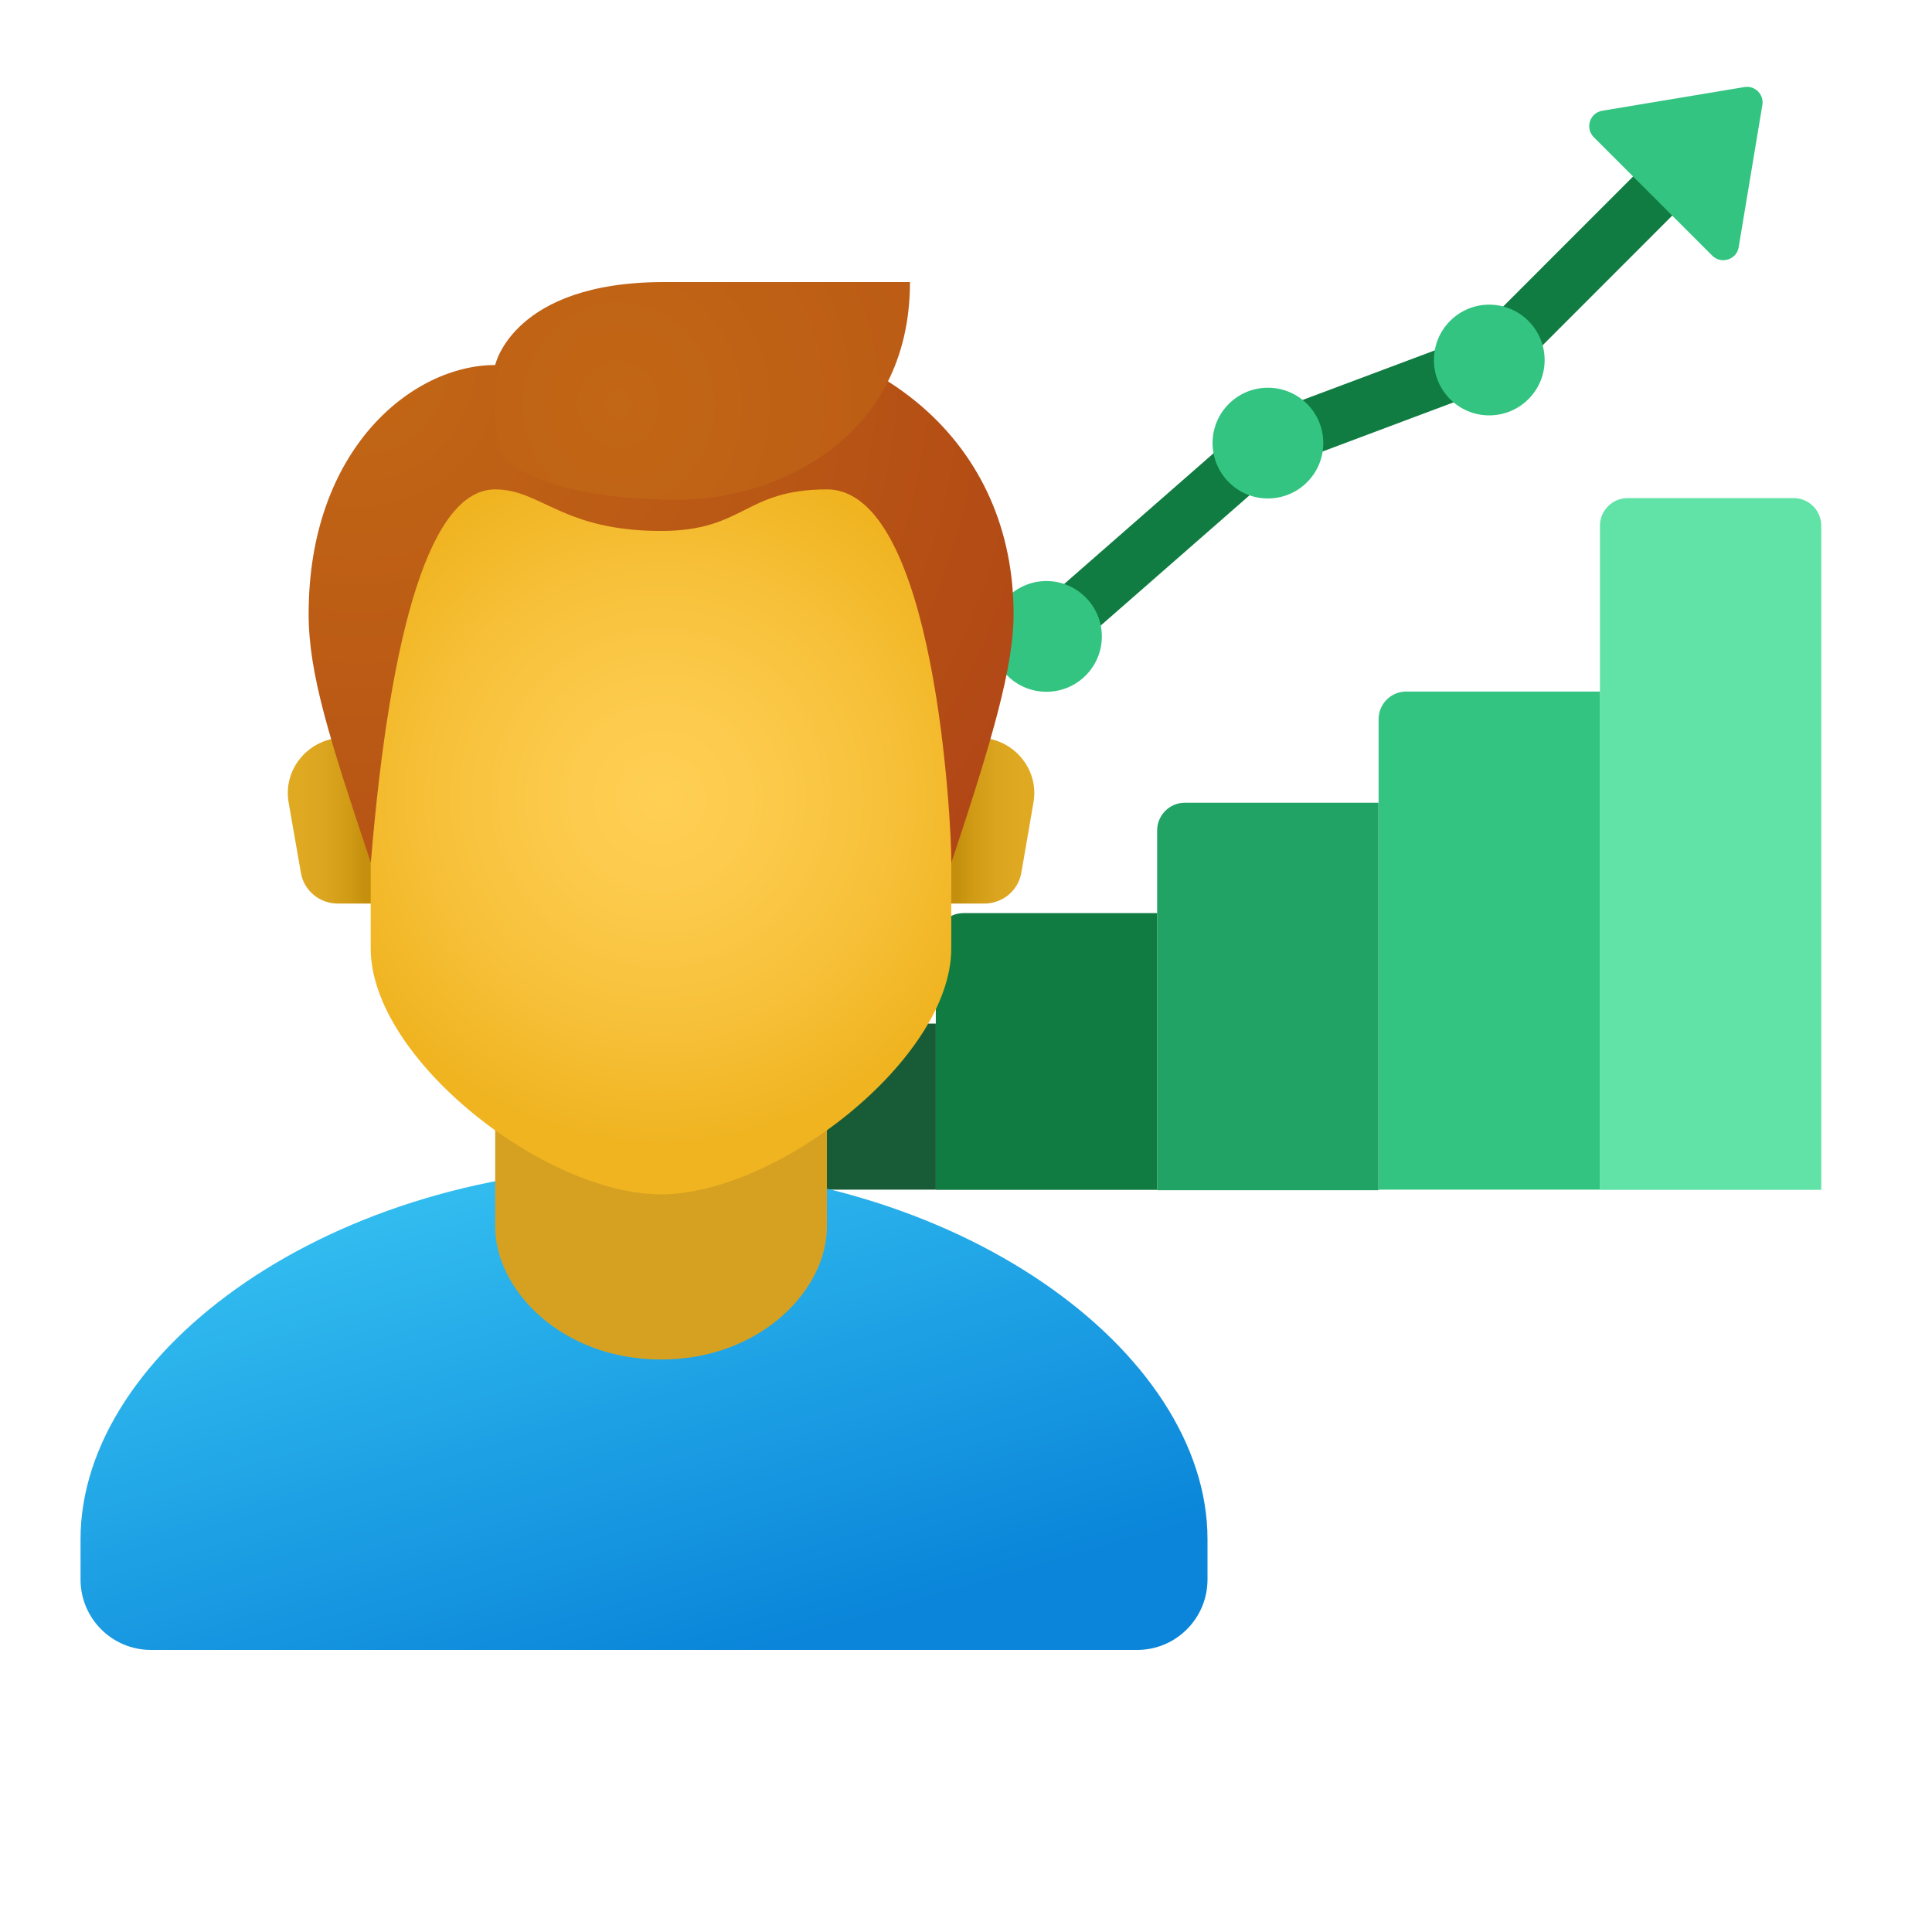 <svg width="16" height="16" viewBox="0 0 16 16" fill="none" xmlns="http://www.w3.org/2000/svg">
<path d="M6.604 5.727C6.489 5.727 6.389 5.64 6.376 5.523C6.362 5.397 6.453 5.284 6.579 5.27L8.57 5.049L10.349 3.492C10.37 3.474 10.394 3.459 10.42 3.45L12.207 2.78L14.005 0.981C14.095 0.892 14.239 0.892 14.329 0.981C14.419 1.071 14.419 1.216 14.329 1.305L12.496 3.139C12.473 3.162 12.444 3.18 12.414 3.191L10.62 3.864L8.818 5.441C8.783 5.472 8.739 5.491 8.692 5.496L6.63 5.725C6.621 5.726 6.612 5.727 6.604 5.727Z" fill="#107C42"/>
<path d="M15.083 4.354V9.854H13.25V4.354C13.25 4.228 13.353 4.125 13.479 4.125H14.854C14.981 4.125 15.083 4.228 15.083 4.354Z" fill="#61E3A7"/>
<path d="M13.25 5.727V9.852H11.417V5.956C11.417 5.829 11.52 5.727 11.646 5.727H13.25Z" fill="#33C481"/>
<path d="M11.416 6.648V9.857H9.583V6.878C9.583 6.751 9.686 6.648 9.812 6.648H11.416Z" fill="#21A366"/>
<path d="M9.583 7.562V9.854H7.75V7.792C7.75 7.665 7.853 7.562 7.979 7.562H9.583Z" fill="#107C42"/>
<path d="M7.75 8.477V9.852H5.917V8.706C5.917 8.579 6.02 8.477 6.146 8.477H7.75Z" fill="#185C37"/>
<path d="M12.333 3.44C12.586 3.44 12.792 3.235 12.792 2.982C12.792 2.729 12.586 2.523 12.333 2.523C12.08 2.523 11.875 2.729 11.875 2.982C11.875 3.235 12.08 3.44 12.333 3.44Z" fill="#33C481"/>
<path d="M10.5 4.128C10.754 4.128 10.959 3.922 10.959 3.669C10.959 3.416 10.754 3.211 10.5 3.211C10.247 3.211 10.042 3.416 10.042 3.669C10.042 3.922 10.247 4.128 10.5 4.128Z" fill="#33C481"/>
<path d="M8.666 5.729C8.919 5.729 9.125 5.524 9.125 5.271C9.125 5.018 8.919 4.812 8.666 4.812C8.413 4.812 8.208 5.018 8.208 5.271C8.208 5.524 8.413 5.729 8.666 5.729Z" fill="#33C481"/>
<path d="M6.604 5.956C6.857 5.956 7.062 5.751 7.062 5.497C7.062 5.244 6.857 5.039 6.604 5.039C6.351 5.039 6.146 5.244 6.146 5.497C6.146 5.751 6.351 5.956 6.604 5.956Z" fill="#33C481"/>
<path d="M14.399 2.047L14.595 0.87C14.61 0.782 14.534 0.706 14.446 0.721L13.27 0.917C13.165 0.934 13.125 1.062 13.199 1.136L14.18 2.117C14.254 2.191 14.382 2.151 14.399 2.047Z" fill="#33C481"/>
<path d="M5.334 9.664C2.756 9.664 0.667 11.183 0.667 12.747V13.081C0.667 13.403 0.928 13.664 1.25 13.664H9.417C9.739 13.664 10 13.403 10 13.081V12.747C10 11.183 7.911 9.664 5.334 9.664Z" fill="url(#paint0_linear_1595_7610)"/>
<path d="M6.848 10.16C6.848 10.681 6.299 11.259 5.474 11.259C4.65 11.259 4.101 10.681 4.101 10.16C4.101 9.435 4.101 8.227 4.101 8.227H6.848C6.848 8.227 6.848 9.435 6.848 10.16Z" fill="#D6A121"/>
<path d="M8.1 6.109H7.711V7.483H8.151C8.303 7.483 8.432 7.376 8.458 7.229L8.559 6.644C8.607 6.365 8.388 6.109 8.1 6.109Z" fill="url(#paint1_linear_1595_7610)"/>
<path d="M2.85 6.109H3.239V7.483H2.798C2.647 7.483 2.517 7.376 2.492 7.229L2.39 6.644C2.342 6.365 2.561 6.109 2.85 6.109Z" fill="url(#paint2_linear_1595_7610)"/>
<path d="M5.474 3.32C4.288 3.32 3.07 3.501 3.07 6.065C3.07 6.27 3.07 7.635 3.07 7.854C3.07 8.769 4.513 9.891 5.474 9.891C6.436 9.891 7.878 8.769 7.878 7.854C7.878 7.635 7.878 6.27 7.878 6.065C7.878 3.501 6.661 3.32 5.474 3.32Z" fill="url(#paint3_radial_1595_7610)"/>
<path d="M5.475 2.68C4.327 2.68 4.101 3.023 4.101 3.023C3.414 3.023 2.556 3.72 2.556 5.084C2.556 5.581 2.727 6.114 3.071 7.144C3.234 5.177 3.574 4.053 4.101 4.053C4.482 4.053 4.655 4.397 5.475 4.397C6.167 4.397 6.162 4.053 6.848 4.053C7.75 4.053 7.879 6.834 7.879 7.144C8.222 6.114 8.394 5.518 8.394 5.084C8.394 3.709 7.341 2.68 5.475 2.68Z" fill="url(#paint4_radial_1595_7610)"/>
<path d="M5.498 2.336C4.247 2.336 4.101 3.023 4.101 3.023C4.089 3.371 4.101 3.71 4.101 3.71C4.101 3.71 4.316 4.139 5.62 4.139C6.407 4.139 7.536 3.648 7.536 2.336C7.536 2.336 7.282 2.336 5.498 2.336Z" fill="url(#paint5_radial_1595_7610)"/>
<defs>
<linearGradient id="paint0_linear_1595_7610" x1="4.371" y1="9.516" x2="5.637" y2="13.871" gradientUnits="userSpaceOnUse">
<stop stop-color="#33BEF0"/>
<stop offset="1" stop-color="#0A85D9"/>
</linearGradient>
<linearGradient id="paint1_linear_1595_7610" x1="7.925" y1="6.796" x2="8.465" y2="6.796" gradientUnits="userSpaceOnUse">
<stop stop-color="#C48F0C"/>
<stop offset="0.251" stop-color="#D19B16"/>
<stop offset="0.619" stop-color="#DCA51F"/>
<stop offset="1" stop-color="#E0A922"/>
</linearGradient>
<linearGradient id="paint2_linear_1595_7610" x1="3.025" y1="6.796" x2="2.484" y2="6.796" gradientUnits="userSpaceOnUse">
<stop stop-color="#C48F0C"/>
<stop offset="0.251" stop-color="#D19B16"/>
<stop offset="0.619" stop-color="#DCA51F"/>
<stop offset="1" stop-color="#E0A922"/>
</linearGradient>
<radialGradient id="paint3_radial_1595_7610" cx="0" cy="0" r="1" gradientUnits="userSpaceOnUse" gradientTransform="translate(5.474 6.606) scale(2.879)">
<stop stop-color="#FFCF54"/>
<stop offset="0.261" stop-color="#FDCB4D"/>
<stop offset="0.639" stop-color="#F7C13A"/>
<stop offset="1" stop-color="#F0B421"/>
</radialGradient>
<radialGradient id="paint4_radial_1595_7610" cx="0" cy="0" r="1" gradientUnits="userSpaceOnUse" gradientTransform="translate(2.979 3.025) scale(7.592)">
<stop stop-color="#C26715"/>
<stop offset="0.508" stop-color="#B85515"/>
<stop offset="1" stop-color="#AD3F16"/>
</radialGradient>
<radialGradient id="paint5_radial_1595_7610" cx="0" cy="0" r="1" gradientUnits="userSpaceOnUse" gradientTransform="translate(5.119 3.348) scale(8.104 8.474)">
<stop stop-color="#C26715"/>
<stop offset="0.508" stop-color="#B85515"/>
<stop offset="1" stop-color="#AD3F16"/>
</radialGradient>
</defs>
</svg>
